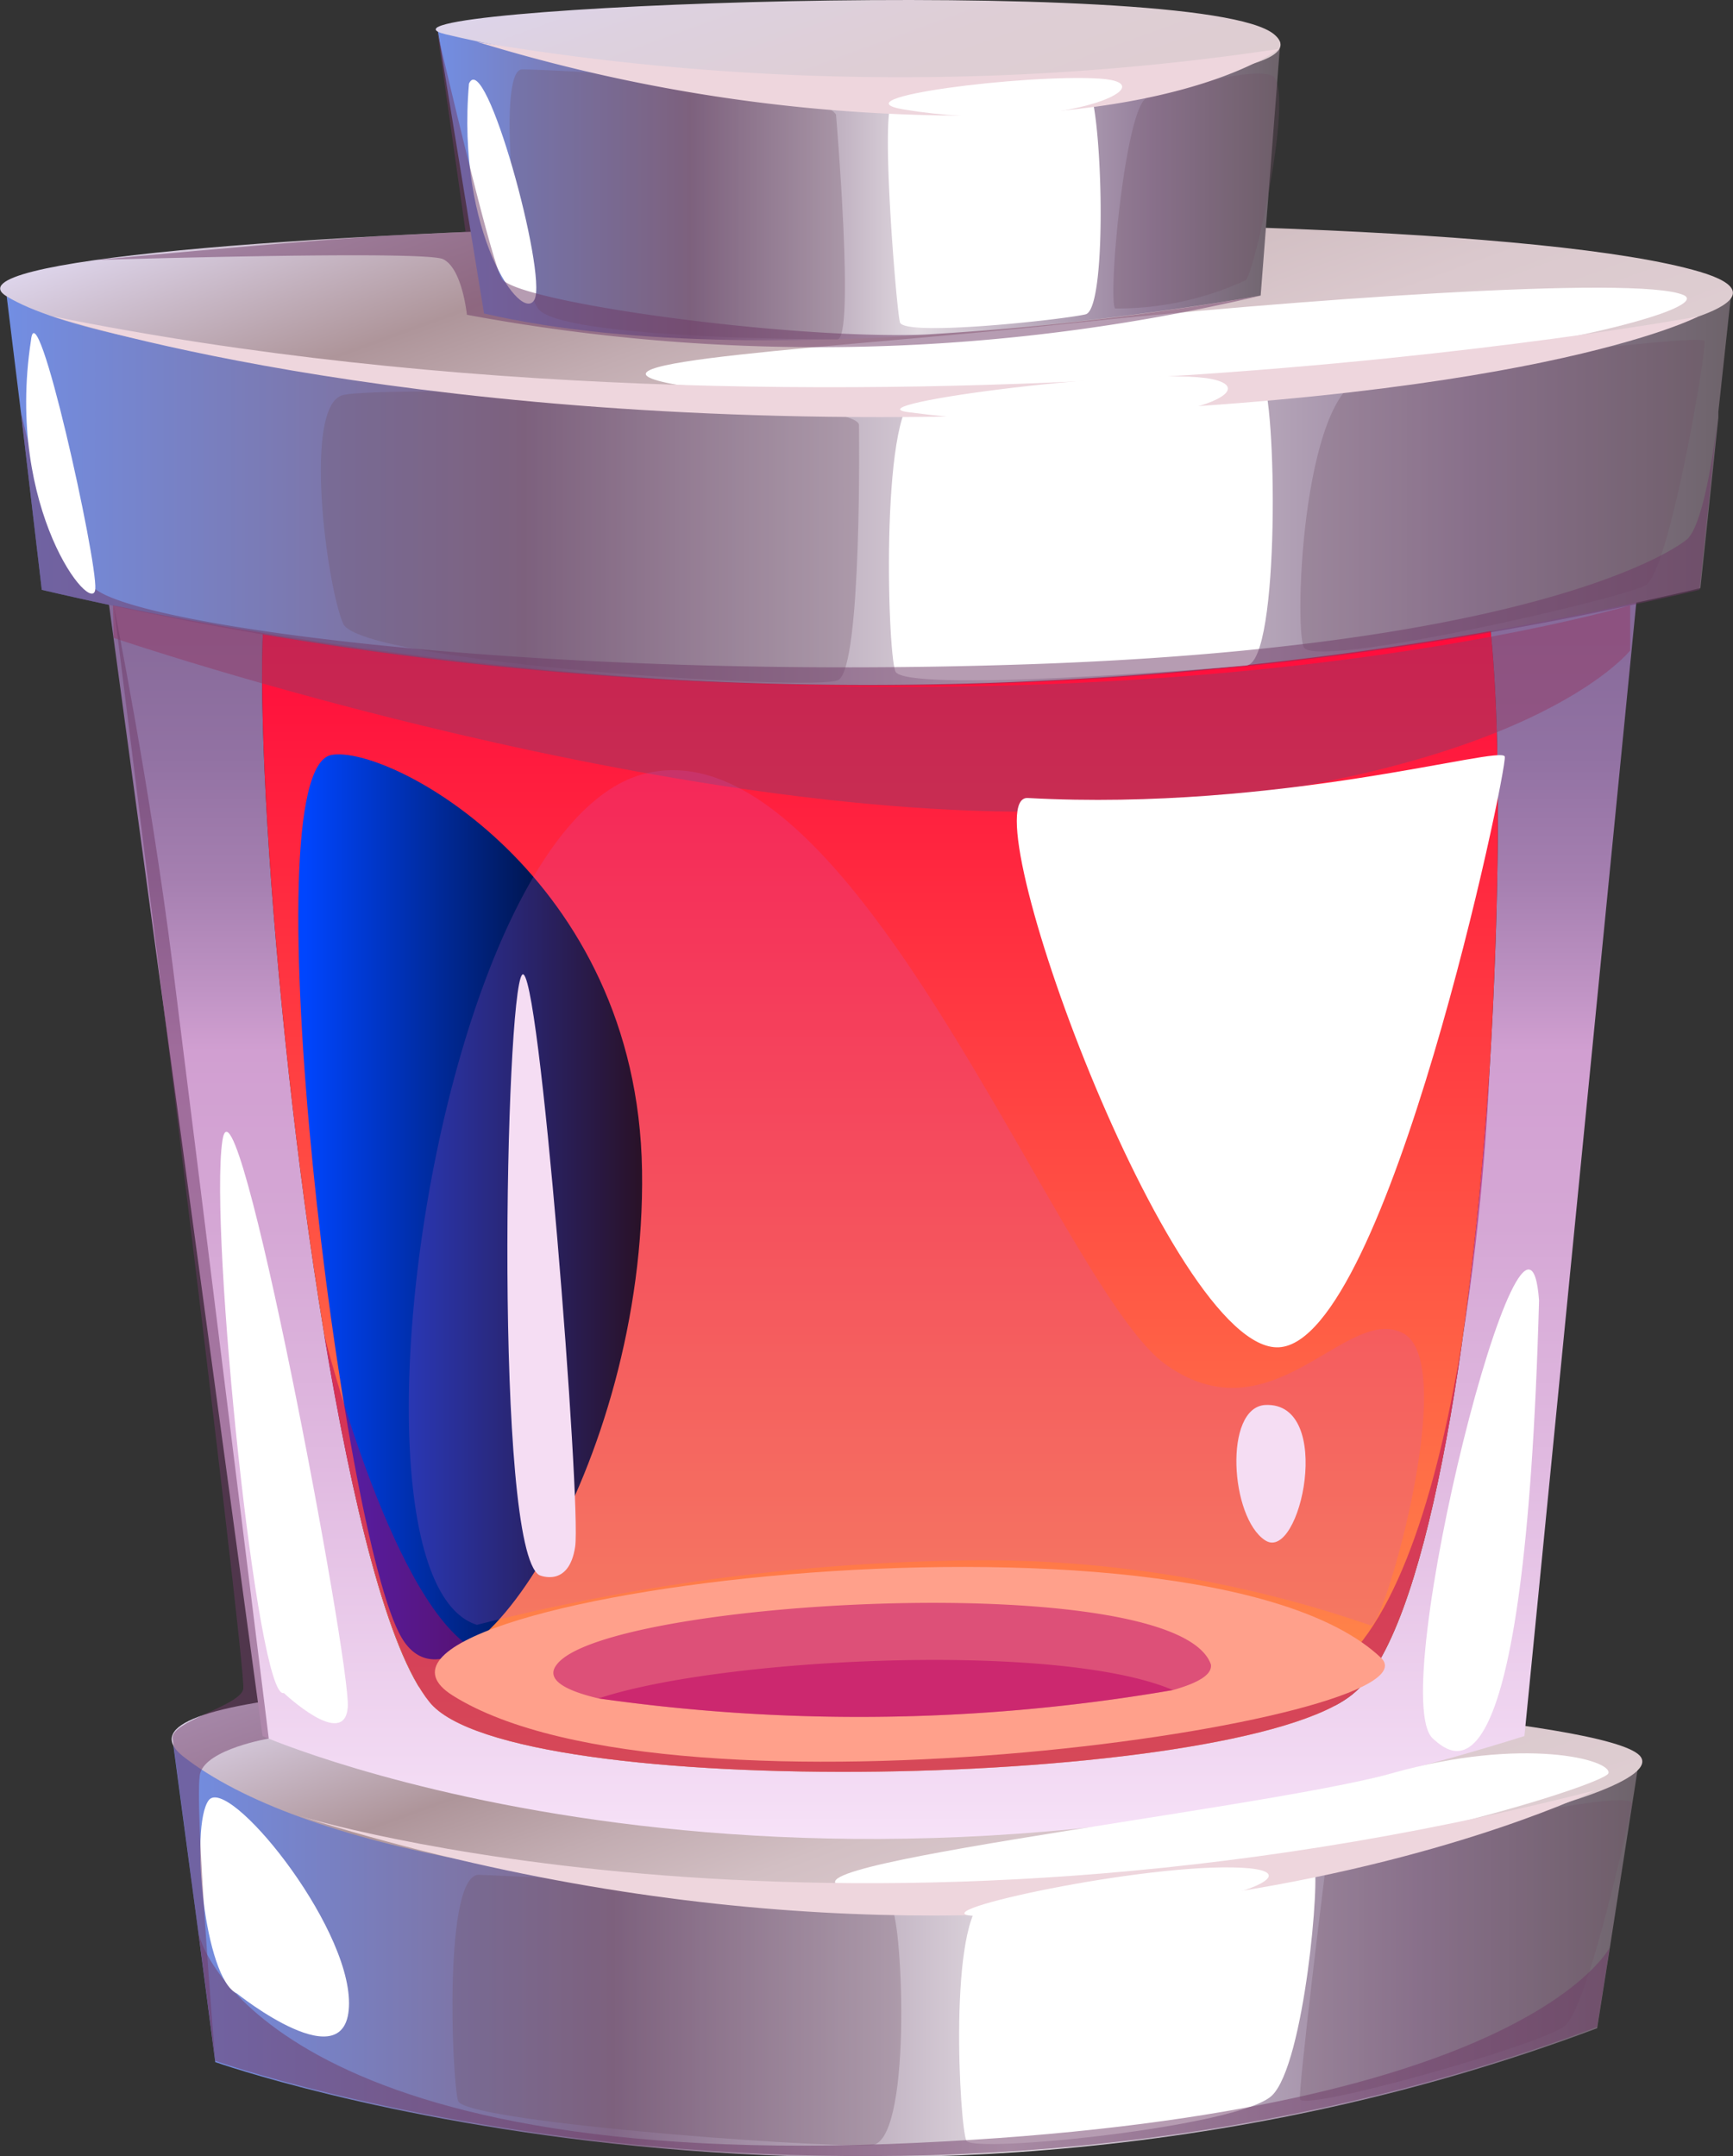 <svg xmlns="http://www.w3.org/2000/svg" xmlns:xlink="http://www.w3.org/1999/xlink" viewBox="0 0 41.46 51.58"><rect x="0" y="0" width="41.46" height="51.58" fill="#333333" stroke="none"/><defs><style>.cls-1{isolation:isolate;}.cls-2{fill:url(#Безымянный_градиент_776);}.cls-3{fill:url(#Безымянный_градиент_539);}.cls-4{fill:url(#Безымянный_градиент_601);}.cls-5{fill:url(#Безымянный_градиент_595);}.cls-6{fill:url(#Безымянный_градиент_776-2);}.cls-7{fill:url(#Безымянный_градиент_539-2);}.cls-8{fill:url(#Безымянный_градиент_776-3);}.cls-9{fill:url(#Безымянный_градиент_542);}.cls-10,.cls-14{fill:#fff;}.cls-10{mix-blend-mode:soft-light;}.cls-11{fill:#6e5066;opacity:0.3;}.cls-11,.cls-12,.cls-15,.cls-17,.cls-18,.cls-20{mix-blend-mode:multiply;}.cls-12{fill:#6e3b66;}.cls-12,.cls-15,.cls-17,.cls-20{opacity:0.5;}.cls-13{fill:#eed6dd;}.cls-15{fill:#923b66;}.cls-16{mix-blend-mode:screen;fill:url(#Безымянный_градиент_409);}.cls-17{fill:#ae0066;}.cls-18{fill:#d156c7;opacity:0.2;}.cls-19{fill:#ffa08b;}.cls-20{fill:#bd0066;}</style><linearGradient id="Безымянный_градиент_776" x1="4.13" y1="46.58" x2="39.23" y2="46.58" gradientUnits="userSpaceOnUse"><stop offset="0" stop-color="#728ee3"/><stop offset="0.3" stop-color="#836888"/><stop offset="0.57" stop-color="#e1d9e0"/><stop offset="0.85" stop-color="#937d9a"/><stop offset="1" stop-color="#6d636a"/></linearGradient><linearGradient id="Безымянный_градиент_539" x1="23.94" y1="48.01" x2="19.46" y2="35.69" gradientUnits="userSpaceOnUse"><stop offset="0" stop-color="#decdd1"/><stop offset="0.2" stop-color="#dbc9ce"/><stop offset="0.38" stop-color="#d2bfc3"/><stop offset="0.54" stop-color="#c2acb1"/><stop offset="0.7" stop-color="#ae959a"/><stop offset="1" stop-color="#ddd4ea"/></linearGradient><linearGradient id="Безымянный_градиент_601" x1="20.83" y1="43.99" x2="20.83" y2="12.05" gradientUnits="userSpaceOnUse"><stop offset="0" stop-color="#f7e2f8"/><stop offset="0.03" stop-color="#f4ddf5"/><stop offset="0.27" stop-color="#e1bbe1"/><stop offset="0.46" stop-color="#d5a7d5"/><stop offset="0.59" stop-color="#d19fd1"/><stop offset="0.64" stop-color="#be92c3"/><stop offset="0.72" stop-color="#a57fb0"/><stop offset="0.81" stop-color="#9272a3"/><stop offset="0.9" stop-color="#886b9b"/><stop offset="1" stop-color="#846898"/></linearGradient><linearGradient id="Безымянный_градиент_595" x1="21.06" y1="42.42" x2="21.06" y2="12.73" gradientUnits="userSpaceOnUse"><stop offset="0" stop-color="#ff924b"/><stop offset="1" stop-color="#ff003b"/></linearGradient><linearGradient id="Безымянный_градиент_776-2" x1="0.16" y1="11.73" x2="41.41" y2="11.73" xlink:href="#Безымянный_градиент_776"/><linearGradient id="Безымянный_градиент_539-2" x1="23.26" y1="13.9" x2="18.24" y2="0.12" xlink:href="#Безымянный_градиент_539"/><linearGradient id="Безымянный_градиент_776-3" x1="10.46" y1="4.4" x2="30.63" y2="4.4" xlink:href="#Безымянный_градиент_776"/><linearGradient id="Безымянный_градиент_542" x1="21.84" y1="4.49" x2="19.27" y2="-2.57" gradientUnits="userSpaceOnUse"><stop offset="0" stop-color="#decdd1"/><stop offset="0.41" stop-color="#deced5"/><stop offset="0.78" stop-color="#ddd1df"/><stop offset="1" stop-color="#ddd4ea"/></linearGradient><linearGradient id="Безымянный_градиент_409" x1="7.13" y1="28.87" x2="15.36" y2="28.87" gradientUnits="userSpaceOnUse"><stop offset="0.02" stop-color="#0045fe"/><stop offset="1"/></linearGradient></defs><g class="cls-1"><g id="Слой_2" data-name="Слой 2"><g id="layer1"><path class="cls-2" d="M39.23,42l-.72,4.62h0l-.3,1.9c-17.15,6.44-33.06.81-33.06.81l-.4-3.07h0l-.62-4.64C18.18,46.94,39.23,42,39.23,42Z"/><path class="cls-3" d="M4.36,42C.71,39,37.67,40.3,39.23,42c.91,1-8.65,3.1-18.17,3.28C14.12,45.37,7.21,44.25,4.36,42Z"/><path class="cls-4" d="M2.28,12.05l4,29.48s12.63,5.54,30.19,0l2.91-29.48ZM35.64,25.52c-.43,6.56-1.51,13.57-3.27,15-2.74,2.28-20.19,2.62-22.1.19-1-1.23-1.84-4.74-2.52-8.83-1.32-8-1.91-18.27-1.13-18.29,0,0,27.13-1.7,28.56-.39C35.87,13.86,36,19.5,35.64,25.52Z"/><path class="cls-5" d="M35.64,25.52c-.43,6.56-1.51,13.57-3.27,15-2.74,2.28-20.19,2.62-22.1.19-1-1.23-1.84-4.74-2.52-8.83-1.32-8-1.91-18.27-1.13-18.29,0,0,27.13-1.7,28.56-.39C35.87,13.86,36,19.5,35.64,25.52Z"/><path class="cls-6" d="M41.41,7.09l-.3,2.76h0v0s0,.07,0,.14l-.43,4.08A86.91,86.91,0,0,1,1,14.11L.5,9.86h0L.16,7.09Z"/><path class="cls-7" d="M.16,7.09c-2.82-1.7,33.42-2.67,40.5-.59,3.92,1.16-7.27,2.78-18.95,2.94C12.29,9.57,2.56,8.55.16,7.09Z"/><path class="cls-8" d="M11.58,7.5,10.46.65,30.63,1l-.47,6.07S18.79,9.16,11.58,7.5Z"/><path class="cls-9" d="M10.66.82C8,.18,28.71-.65,30.48.82S18.44,2.68,10.66.82Z"/><path class="cls-10" d="M26,2.07a38,38,0,0,0-4.63.36c-.33,0,.07,4.93.16,5.28s3.88-.06,4.44-.19S26.36,2.21,26,2.07Z"/><path class="cls-10" d="M22,9.45c-.94,0-.78,6.09-.58,6.61S29,16,29.82,15.92s.72-6.5.37-6.85S22,9.45,22,9.45Z"/><path class="cls-10" d="M23.58,45.4c-.91.49-.62,5.5-.46,5.81s6.53-.33,7.31-1.08,1.17-5.33,1-5.54S23.58,45.4,23.58,45.4Z"/><path class="cls-11" d="M11.48,44.85c-.88-.1-.67,4.93-.52,5.41s8.1,1.1,9.87,1.06c1,0,.77-5.3.5-5.69S11.48,44.85,11.48,44.85Z"/><path class="cls-11" d="M39.05,43.14c-.13-.44-7.29,1.23-7.32,1.42s-.66,5.32-.63,5.65,5.74-1.28,6.33-1.74S39.05,43.14,39.05,43.14Z"/><path class="cls-11" d="M32.81,9c-1.63,0-1.86,5.94-1.62,6.48S38.8,14.33,39.37,14s1.46-5.62,1.41-5.84S32.81,9,32.81,9Z"/><path class="cls-11" d="M20.55,10.17c0-.72-11.37-.95-12.34-.72s-.4,4.54,0,5.47,11.26,1.63,11.84,1.35S20.55,10.17,20.55,10.17Z"/><path class="cls-11" d="M20,2.74c-.51-.78-6.87-1.08-7.51-1.08s-.13,5,.38,5.72,6.73.74,7.16.74S20,2.74,20,2.74Z"/><path class="cls-11" d="M27.49,2.33c-.55-.06-1,4.85-.81,5.05a7.33,7.33,0,0,0,3.13-.68c.23-.29,1.18-4.64.62-4.89S27.49,2.33,27.49,2.33Z"/><path class="cls-10" d="M16.22,9.21c-3.14-.55,4-.9,9.25-1.46s13.72-1.18,14.81-.69S30.78,10.06,16.22,9.21Z"/><path class="cls-10" d="M20.78,45.25c-4.21-.45,9.36-1.94,12.52-2.83s5.27-.32,5.18,0S29.3,45.61,20.78,45.25Z"/><path class="cls-12" d="M40.35,12.91c.41-.34.67-2.28.74-2.88l-.43,4.08A86.91,86.91,0,0,1,1,14.11L.5,9.86c.07.19.66,3.33,1.78,4.23s10.67,2.2,22.34,1.8S39.87,13.3,40.35,12.91Z"/><path class="cls-12" d="M41.11,9.89s0,.07,0,.14Z"/><path class="cls-13" d="M1.27,7.57s8,2.65,21.66,2.39,17.7-2.39,17.7-2.39S20.17,11.38,1.27,7.57Z"/><path class="cls-13" d="M11.41,1A40.07,40.07,0,0,0,22.46,2.76c6,.08,8.14-1.59,8.14-1.59A60.92,60.92,0,0,1,11.41,1Z"/><path class="cls-14" d="M21.63,2.62c-1.69-.28,2.91-.85,4.67-.74S25.32,3.23,21.63,2.62Z"/><path class="cls-14" d="M21.73,9.86C20.26,9.67,27.5,8.75,29,9.07S27.4,10.61,21.73,9.86Z"/><path class="cls-13" d="M7.16,43.44s12.92,4,31-.61C38.16,42.83,25.3,49.14,7.16,43.44Z"/><path class="cls-14" d="M23.27,45.83c-1.3-.09,4.14-1.27,6.43-1.15S27.88,46.14,23.27,45.83Z"/><path class="cls-12" d="M38.51,46.59l-.3,1.9c-17.15,6.44-33.06.81-33.06.81l-.4-3.07c0,.22,1.58,5.61,16.5,5.06C36,50.73,38.37,46.84,38.51,46.59Z"/><path class="cls-15" d="M2.72,15.26s14,4.78,23.93,4.09S39,15.56,39,15.56V14.48s-14.71,4.39-36.3,0Z"/><path class="cls-10" d="M.74,8.15C.87,6.8,2.33,13.4,2.28,14.09S.12,12.19.74,8.15Z"/><path class="cls-10" d="M5.67,47.69c-.78-.35-1.13-4-.68-4.62S8.35,46,8.35,47.92,5.67,47.69,5.67,47.69Z"/><path class="cls-10" d="M11.22,2c.39-.87,1.87,4.54,1.57,5.16S10.91,5.56,11.22,2Z"/><path class="cls-14" d="M6.79,40.5C6.16,40.71,5,29.44,5.32,27.29s3.08,12.52,3,13.55S6.79,40.5,6.79,40.5Z"/><path class="cls-10" d="M36.82,31.11c-.29-4-3.69,9.46-2.54,10.48C34.81,42.07,36.48,43.43,36.82,31.11Z"/><path class="cls-14" d="M24.59,19.09C23.14,19,28,32.38,30.6,32.23S36.07,18.39,36,18.1,30.63,19.42,24.59,19.09Z"/><path class="cls-14" d="M30.27,33.61c-1,.06-.84,2.7,0,3.24S31.94,33.53,30.27,33.61Z"/><path class="cls-16" d="M7.93,18.06c-2,.36.24,18.69,1.68,21.12S15.47,35.05,15.36,28,9.31,17.81,7.93,18.06Z"/><path class="cls-10" d="M12.9,37.68c-1.08-.65-.81-13.9-.41-14.36S13.91,36,13.76,37,12.9,37.68,12.9,37.68Z"/><path class="cls-12" d="M5.15,49.3S4.63,43,4.79,42.42s1.64-.83,1.64-.83-1.76-14.21-2.3-18.5-1.41-8.61-1.41-8.61S5.92,40,5.82,40.41s-1.75.77-1.69,1.18S5.15,49.3,5.15,49.3Z"/><path class="cls-12" d="M2.29,6.22s5.44-.51,7.15-.59l1.7-.08L10.46.75S11.7,6.1,12,6.66,18.9,8.14,22.17,8a70.3,70.3,0,0,0,8-.93,46,46,0,0,1-19,.46s-.11-1.11-.57-1.33S2.29,6.22,2.29,6.22Z"/><path class="cls-17" d="M35.64,25.52c-.43,6.56-1.51,13.56-3.27,15-2.74,2.28-20.19,2.62-22.1.19C9.3,39.5,8.43,36,7.75,31.91v0s1.55,6.2,3.49,7.48c3.39,2.22,17.86,3.33,20.95.32S35.64,25.5,35.64,25.5Z"/><path class="cls-18" d="M11.41,38.87c-3.5-1.1-1-19.17,4.05-20.37S25.35,30.85,27.9,32.65s4.3-1.45,5.66-.76-.41,6.89-.75,7A28.29,28.29,0,0,0,23,37.33,50.39,50.39,0,0,0,11.41,38.87Z"/><path class="cls-19" d="M10.83,40.56c-3.7-2.33,17.79-5.1,22.21-.9C34.6,41.15,16.14,43.9,10.83,40.56Z"/><path class="cls-20" d="M28.06,40.43a44.18,44.18,0,0,1-13.74.2c-.85-.2-1.27-.47-1-.81,1.18-1.57,14.85-2.33,15.65,0C29,40.05,28.7,40.25,28.06,40.43Z"/><path class="cls-20" d="M28.06,40.43a44.18,44.18,0,0,1-13.74.2C17.27,39.65,25.32,39.26,28.06,40.43Z"/></g></g></g></svg>